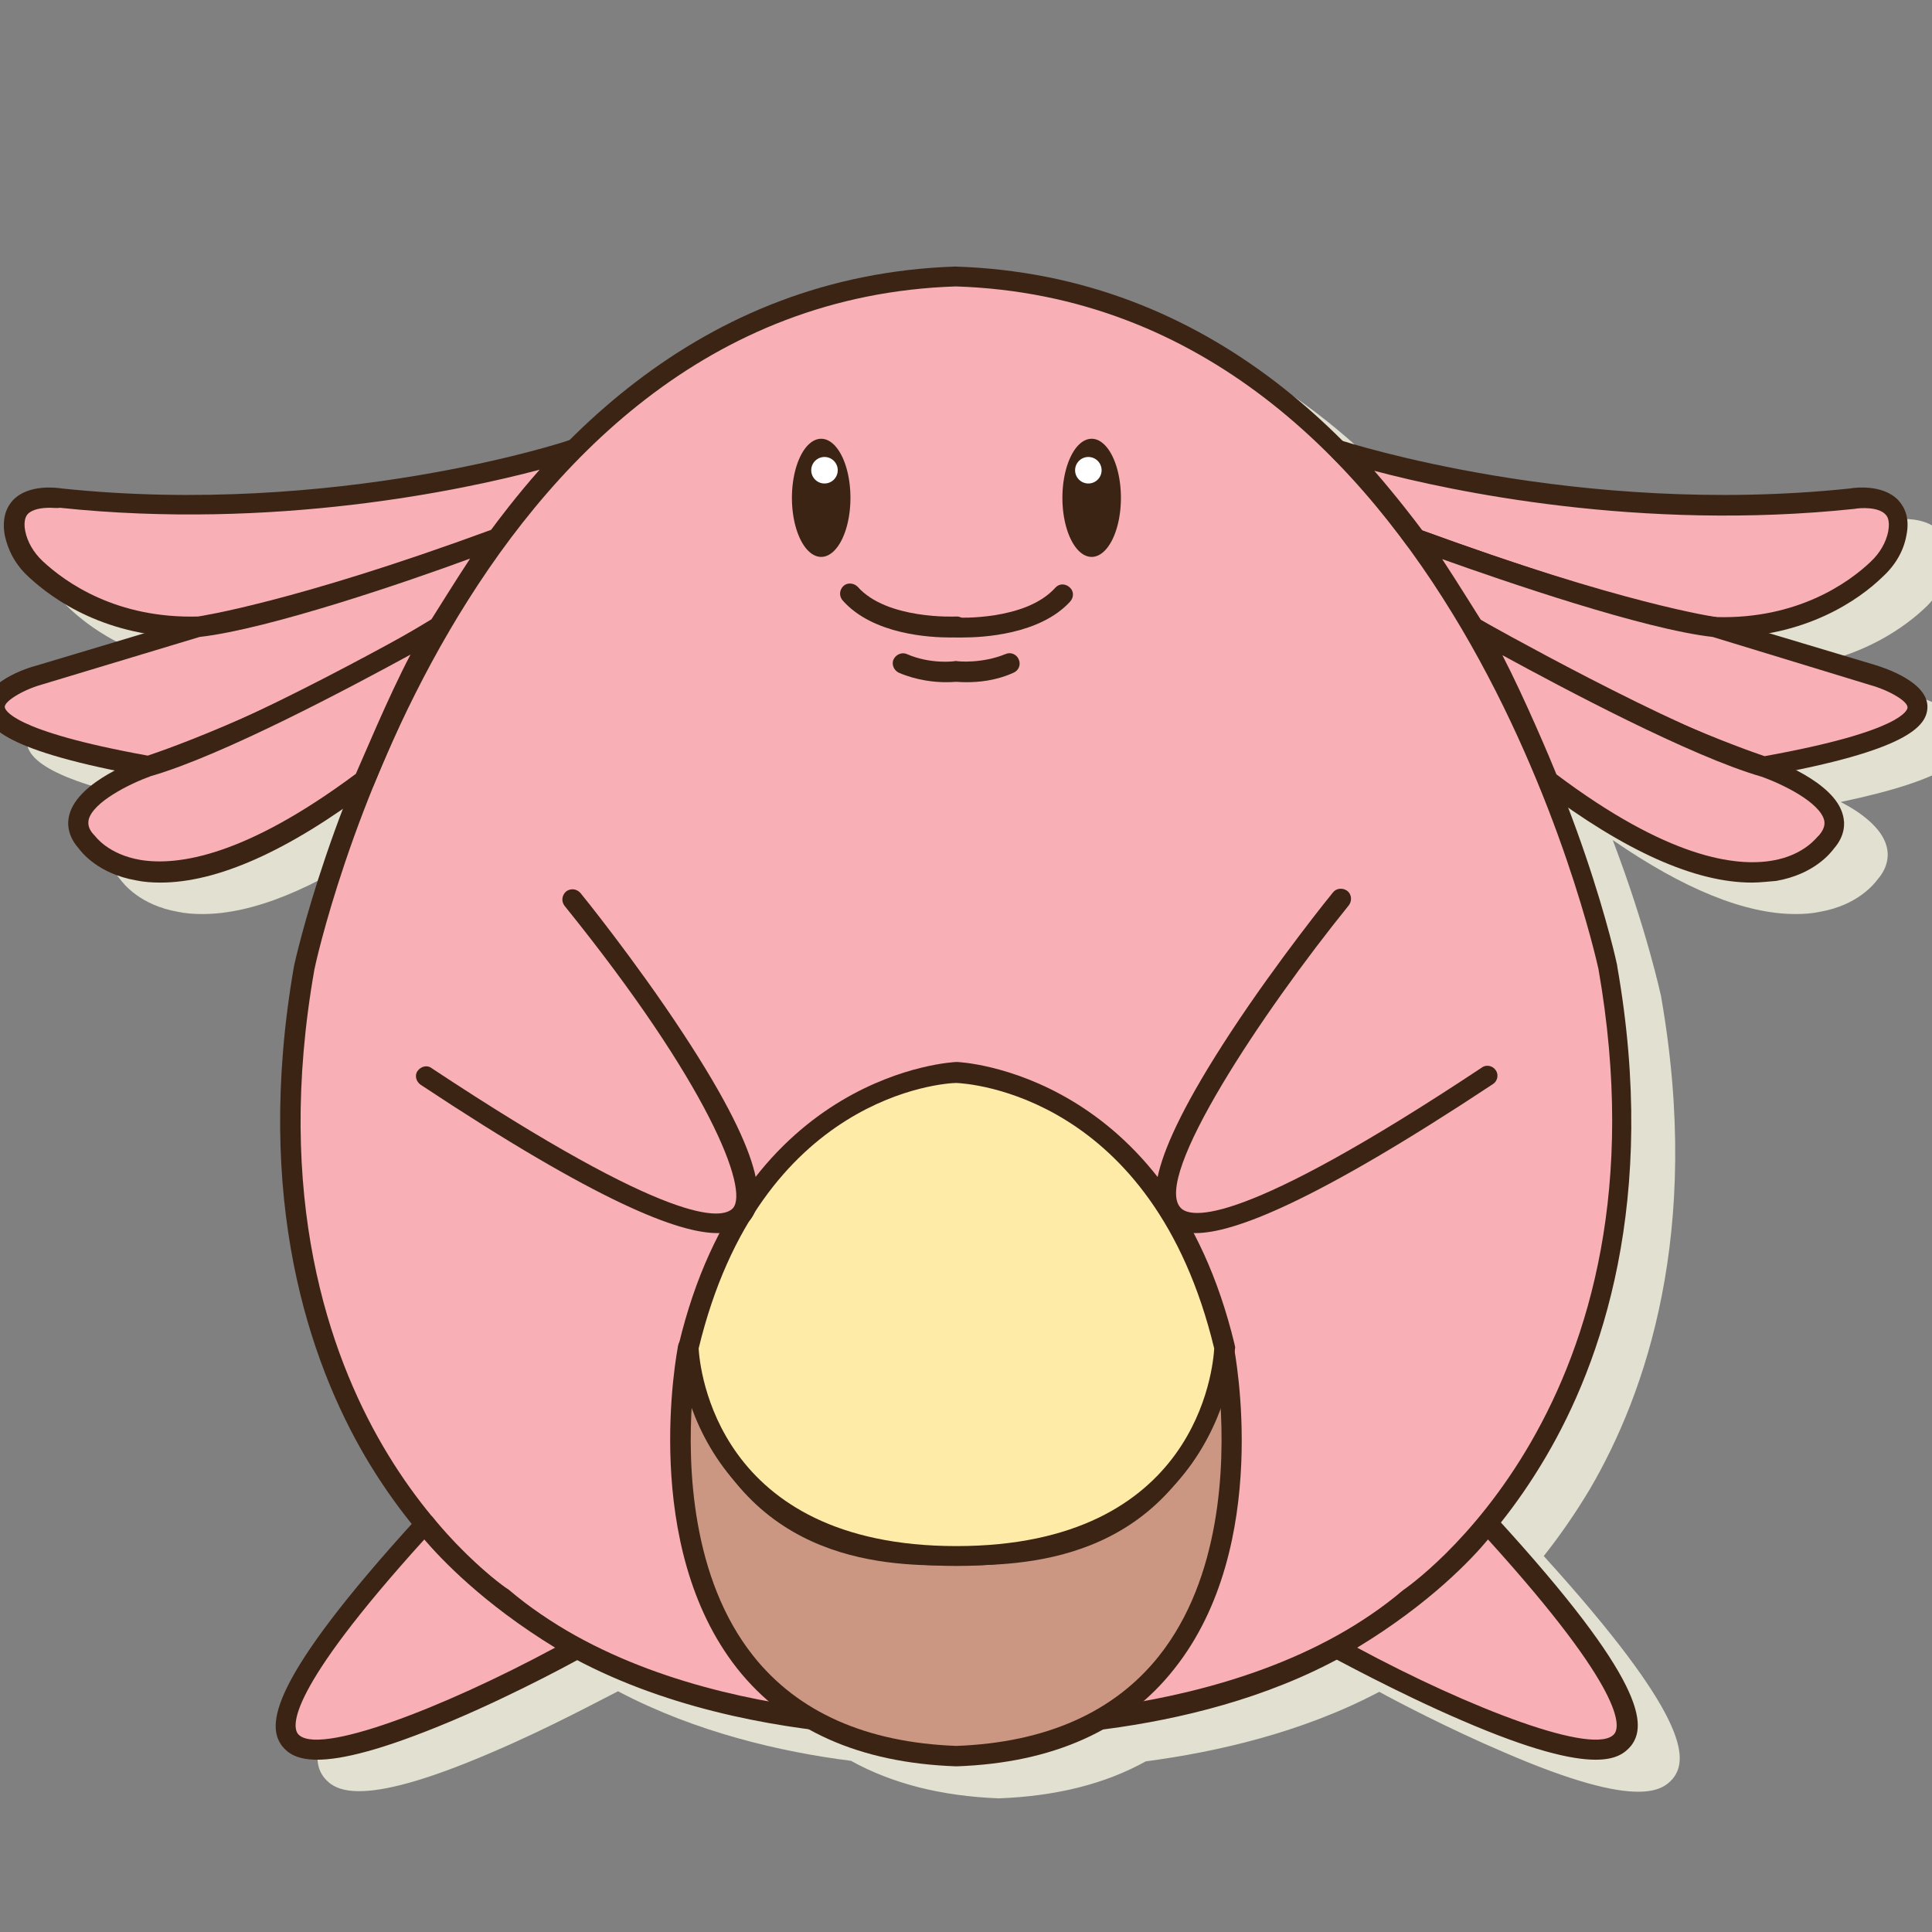 <?xml version="1.0" encoding="utf-8"?>
<svg id="master-artboard" viewBox="0 0 350 350" version="1.1" xmlns="http://www.w3.org/2000/svg" x="0px" y="0px" width="350px" height="350px" enable-background="new 0 0 1400 980"><rect x="0" y="0" width="350" height="350" fill="#808080" stroke="none"/><rect id="ee-background" x="0" y="0" width="350" height="350" style="fill: white; fill-opacity: 0; pointer-events: none;"/>
<path fill="#E1E0D1" d="M1378.3,659.6c0.3-4.8-7.8-7.4-9.4-7.8l-19.3-5.8c10.4-1.9,17.3-6.9,20.8-10.2c2.3-2.1,3.7-4.7,4.3-7.5&#10;&#9;&#9;&#9;c0.6-3.4-0.5-5.3-1.5-6.4c-2.9-3-8.2-2.2-8.7-2.1c-49.6,5.2-91.5-8.5-91.9-8.6c0,0,0,0-0.1,0c-17.5-17.5-40.4-30.6-70.2-31.6&#10;&#9;&#9;&#9;c-29.7,1-52.7,14.1-70.1,31.6c0,0,0,0,0,0c-0.4,0.1-42.3,13.8-91.8,8.7c-0.6-0.1-5.9-0.9-8.8,2.1c-1,1.1-2.2,3-1.5,6.4&#10;&#9;&#9;&#9;c0.5,2.8,2,5.4,4.3,7.5c3.5,3.3,10.4,8.3,20.9,10.2l-19.4,5.8c-1.6,0.5-9.7,3.1-9.4,7.8c0.2,3.1,3.2,7,23.6,11.2&#10;&#9;&#9;&#9;c-3.4,1.8-7.3,4.6-8.2,8c-0.4,1.4-0.4,3.7,1.6,6c0.6,0.8,3.6,4.7,10.5,5.9c1.4,0.3,2.9,0.4,4.4,0.4c9.1,0,20.2-4.5,33.1-13.4&#10;&#9;&#9;&#9;c-6.2,16.3-8.8,28.1-8.9,28.5c-7.5,42.6,2.9,71.9,12.9,88.9c2.8,4.7,5.6,8.7,8.4,12.2c-26.2,28.8-26.3,36.7-23.4,40.3&#10;&#9;&#9;&#9;c1,1.2,2.6,2.4,6.3,2.4c4.4,0,11.7-1.7,24.2-7.1c10.1-4.3,19.7-9.5,22.7-11c14,7.4,29.5,11,42.2,12.6c7.4,4.1,16.3,6.4,26.8,6.8&#10;&#9;&#9;&#9;c10.4-0.4,19.2-2.6,26.6-6.7c12.8-1.7,28.3-5.2,42.3-12.6c2.9,1.6,12.6,6.7,22.7,11c12.5,5.4,19.8,7.1,24.2,7.1&#10;&#9;&#9;&#9;c3.7,0,5.3-1.2,6.3-2.4c2.9-3.6,2.7-11.5-23.4-40.3c2.7-3.4,5.6-7.5,8.4-12.2c10-17.1,20.3-46.4,12.9-88.9c0,0,0,0,0-0.1&#10;&#9;&#9;&#9;c-0.1-0.4-2.6-12.2-8.8-28.5c12.9,8.9,24,13.4,33.1,13.4c1.5,0,3-0.1,4.4-0.4c6.9-1.2,9.9-5.1,10.5-5.9c2-2.3,2-4.6,1.6-6&#10;&#9;&#9;&#9;c-0.9-3.4-4.8-6.2-8.3-8C1375.2,666.7,1378.2,662.7,1378.3,659.6z" transform="matrix(1, 0, 0, 1, -1021.735, -525.612)"/><g transform="matrix(1, 0, 0, 1, -1021.735, -525.612)">
				<path fill="#F8AFB6" d="M1313.1,700.8c0,0-25.4-122.1-118.1-125.1c-92.7,3-118.1,125.1-118.1,125.1&#10;&#9;&#9;&#9;&#9;&#9;c-14.3,81.4,36,114.4,36,114.4c30.7,26.1,82.1,23.1,82.1,23.1s51.4,3,82.1-23.1C1277,815.2,1327.3,782.2,1313.1,700.8z"/>
				<path fill="#3C2415" d="M1200.4,840.3c-3.1,0-5.1-0.1-5.5-0.1c-1.9,0.1-52.2,2.7-83.2-23.6c-0.3-0.2-12.9-8.6-23.8-27.1&#10;&#9;&#9;&#9;&#9;&#9;c-10-17.1-20.3-46.4-12.9-88.9c0.3-1.3,26.8-123.6,119.8-126.7c93.1,3,119.7,125.4,119.9,126.6c0,0,0,0,0,0.1&#10;&#9;&#9;&#9;&#9;&#9;c7.5,42.6-2.9,71.9-12.9,88.9c-10.9,18.6-23.4,26.9-23.9,27.3C1252.9,838.2,1214.6,840.3,1200.4,840.3z M1194.9,577.5&#10;&#9;&#9;&#9;&#9;&#9;c-90.1,2.9-116,122.5-116.2,123.7c-7.3,41.3,2.7,69.7,12.3,86.2c10.4,17.9,22.8,26.2,22.9,26.2c30,25.5,80.5,22.9,81,22.8&#10;&#9;&#9;&#9;&#9;&#9;c0.7,0,51.2,2.6,81-22.7c0.7-0.5,49.3-33.5,35.4-112.6C1310.8,698.9,1284.6,580.4,1194.9,577.5z"/>
			</g><path fill="#F8AFB6" d="M1263.9,824.2c0,0,97.1,53.7,27.3-22.5C1291.2,801.7,1282.7,813.4,1263.9,824.2z" transform="matrix(1, 0, 0, 1, -1021.735, -525.612)"/><path fill="#3C2415" d="M1310.8,844.4c-4.4,0-11.7-1.7-24.2-7.1c-12.1-5.2-23.5-11.5-23.6-11.5c-0.6-0.3-0.9-0.9-0.9-1.6&#10;&#9;&#9;&#9;&#9;&#9;c0-0.7,0.4-1.3,0.9-1.6c18.2-10.4,26.7-21.8,26.8-22c0.3-0.4,0.8-0.7,1.4-0.8c0.5,0,1.1,0.2,1.5,0.6&#10;&#9;&#9;&#9;&#9;&#9;c27.3,29.8,27.4,37.8,24.5,41.5C1316.1,843.2,1314.5,844.4,1310.8,844.4z M1267.6,824.1c20.4,11,43.3,19.8,46.6,15.6&#10;&#9;&#9;&#9;&#9;&#9;c1-1.3,2.2-7.5-22.9-35.2C1288.4,808,1280.8,816.1,1267.6,824.1z" transform="matrix(1, 0, 0, 1, -1021.735, -525.612)"/><path fill="#F8AFB6" d="M1264.6,607.2c0,0,42.1,14,92.7,8.7c0,0,9.7-1.6,8.3,6.3c-0.5,2.5-1.8,4.7-3.7,6.5&#10;&#9;&#9;&#9;&#9;&#9;c-4.1,3.9-13.9,10.9-29.4,10.5c0,0-17.3-2.4-54.2-16C1278.2,623.2,1271.1,613.3,1264.6,607.2z" transform="matrix(1, 0, 0, 1, -1021.735, -525.612)"/><path fill="#3C2415" d="M1333.6,641.1c-0.4,0-0.9,0-1.3,0c-0.9-0.1-18.1-2.6-54.8-16.1c-0.3-0.1-0.6-0.4-0.9-0.6&#10;&#9;&#9;&#9;&#9;&#9;c-0.1-0.1-7.1-9.9-13.4-15.8c-0.6-0.6-0.8-1.5-0.3-2.3c0.4-0.7,1.3-1.1,2.1-0.8c0.4,0.1,42.4,13.8,91.9,8.6&#10;&#9;&#9;&#9;&#9;&#9;c0.5-0.1,5.8-0.9,8.7,2.1c1,1.1,2.2,3,1.5,6.4c-0.5,2.8-2,5.4-4.3,7.5C1358.6,634.2,1348.9,641.1,1333.6,641.1z M1279.4,621.7&#10;&#9;&#9;&#9;&#9;&#9;c35.9,13.2,53.1,15.7,53.3,15.7c14.5,0.4,23.8-6.1,27.9-10c1.7-1.6,2.8-3.5,3.2-5.5c0.4-2.2-0.3-2.9-0.5-3.1&#10;&#9;&#9;&#9;&#9;&#9;c-1.3-1.4-4.6-1.2-5.6-1c-38.8,4.1-73.1-3.2-87-6.9C1274.7,615.5,1278.3,620.2,1279.4,621.7z" transform="matrix(1, 0, 0, 1, -1021.735, -525.612)"/><path fill="#F8AFB6" d="M1332.4,639.2l28.7,8.6c0,0,27.9,8.1-19.8,16.6c0,0-23.3-7.4-52.6-25.2c0,0-7-11.4-10.5-16&#10;&#9;&#9;&#9;&#9;&#9;C1278.2,623.2,1316.6,637.5,1332.4,639.2z" transform="matrix(1, 0, 0, 1, -1021.735, -525.612)"/><path fill="#3C2415" d="M1341.3,666.3c-0.2,0-0.4,0-0.6-0.1c-0.2-0.1-23.9-7.7-53-25.4c-0.2-0.2-0.5-0.4-0.6-0.6&#10;&#9;&#9;&#9;&#9;&#9;c-0.1-0.1-6.9-11.4-10.4-15.9c-0.5-0.6-0.5-1.5,0-2.2c0.5-0.7,1.3-0.9,2.1-0.6c0.4,0.1,38.3,14.2,53.7,15.9c0.1,0,0.2,0,0.3,0.1&#10;&#9;&#9;&#9;&#9;&#9;l28.7,8.6c1.6,0.5,9.7,3.1,9.4,7.8c-0.2,3.3-3.7,7.7-29.4,12.3C1341.5,666.3,1341.4,666.3,1341.3,666.3z M1290,637.9&#10;&#9;&#9;&#9;&#9;&#9;c26.5,16.1,48.2,23.6,51.4,24.7c25-4.5,25.9-8.4,25.9-8.8c0.1-1.1-3.2-3.1-6.8-4.1L1332,641c-12.5-1.4-37.8-10.1-49-14.1&#10;&#9;&#9;&#9;&#9;&#9;C1285.9,631.3,1289.1,636.5,1290,637.9z" transform="matrix(1, 0, 0, 1, -1021.735, -525.612)"/><path fill="#F8AFB6" d="M1288.7,639.3c0,0,35.7,20.3,52.6,25.2c0,0,17.8,6.2,11.3,13.6c0,0-11.7,18.1-50.4-11&#10;&#9;&#9;&#9;&#9;&#9;C1302.2,667,1293.2,645,1288.7,639.3z" transform="matrix(1, 0, 0, 1, -1021.735, -525.612)"/><path fill="#3C2415" d="M1339.1,685.5c-10.3,0-23-5.7-38-17c-0.3-0.2-0.5-0.5-0.6-0.8c-0.1-0.2-9-21.9-13.3-27.3&#10;&#9;&#9;&#9;&#9;&#9;c-0.5-0.7-0.5-1.7,0.1-2.3c0.6-0.7,1.5-0.8,2.3-0.4c0.4,0.2,35.7,20.2,52.2,25.1c1.3,0.5,12.3,4.4,13.8,10.5&#10;&#9;&#9;&#9;&#9;&#9;c0.4,1.4,0.4,3.7-1.6,6c-0.6,0.8-3.6,4.7-10.5,5.9C1342.1,685.3,1340.6,685.5,1339.1,685.5z M1303.7,665.9&#10;&#9;&#9;&#9;&#9;&#9;c20.1,15.1,32.4,16.8,39.2,15.6c5.8-1,8.1-4.4,8.2-4.4c0.1-0.1,0.1-0.1,0.2-0.2c1.1-1.3,1-2.2,0.9-2.7&#10;&#9;&#9;&#9;&#9;&#9;c-0.8-3.2-7.4-6.5-11.4-7.9c-12.8-3.7-35.9-16-46.9-22C1297.9,652,1302.7,663.4,1303.7,665.9z" transform="matrix(1, 0, 0, 1, -1021.735, -525.612)"/><path fill="#3C2415" d="M1196.1,641.1c-0.7,0-1.1,0-1.2,0c-1-0.1-1.8-0.9-1.7-1.9c0.1-1,0.9-1.8,1.9-1.7c0.1,0,12.4,0.6,17.8-5.4&#10;&#9;&#9;&#9;&#9;c0.7-0.8,1.8-0.8,2.6-0.1c0.8,0.7,0.8,1.8,0.1,2.6C1210.1,640.6,1199.7,641.1,1196.1,641.1z" transform="matrix(1, 0, 0, 1, -1021.735, -525.612)"/><path fill="#3C2415" d="M1196.8,649.2c-1.2,0-2-0.1-2.1-0.1c-1-0.1-1.7-1.1-1.6-2.1c0.1-1,1.1-1.7,2.1-1.6l0,0&#10;&#9;&#9;&#9;&#9;c0,0,4.3,0.5,8.7-1.3c0.9-0.4,2,0,2.4,1c0.4,0.9,0,2-1,2.4C1202,649,1198.8,649.2,1196.8,649.2z" transform="matrix(1, 0, 0, 1, -1021.735, -525.612)"/><path d="M 1224.8 615.8 A 5.3 10.7 0 0 1 1219.5 626.5 A 5.3 10.7 0 0 1 1214.2 615.8 A 5.3 10.7 0 0 1 1219.5 605.1 A 5.3 10.7 0 0 1 1224.8 615.8 Z" fill="#3C2415" transform="matrix(1, 0, 0, 1, -1021.735, -525.612)"/><path d="M 1221.3 610.8 A 2.4 2.4 0 0 1 1218.9 613.2 A 2.4 2.4 0 0 1 1216.5 610.8 A 2.4 2.4 0 0 1 1218.9 608.4 A 2.4 2.4 0 0 1 1221.3 610.8 Z" fill="#FFFFFF" transform="matrix(1, 0, 0, 1, -1021.735, -525.612)"/><path fill="#F8AFB6" d="M1126.1,824.2c0,0-97.1,53.7-27.3-22.5C1098.7,801.7,1107.2,813.4,1126.1,824.2z" transform="matrix(1, 0, 0, 1, -1021.735, -525.612)"/><path fill="#3C2415" d="M1079.2,844.4c-3.7,0-5.3-1.2-6.3-2.4c-2.9-3.7-2.7-11.7,24.5-41.5c0.4-0.4,0.9-0.6,1.5-0.6&#10;&#9;&#9;&#9;&#9;&#9;c0.5,0,1.1,0.3,1.4,0.8c0.1,0.1,8.5,11.6,26.8,22c0.6,0.3,0.9,0.9,0.9,1.6c0,0.7-0.4,1.3-0.9,1.6c-0.1,0.1-11.5,6.4-23.6,11.5&#10;&#9;&#9;&#9;&#9;&#9;C1090.9,842.7,1083.6,844.4,1079.2,844.4z M1098.6,804.5c-25.1,27.7-23.9,33.9-22.9,35.2c3.3,4.2,26.2-4.6,46.6-15.6&#10;&#9;&#9;&#9;&#9;&#9;C1109.2,816.1,1101.6,808,1098.6,804.5z" transform="matrix(1, 0, 0, 1, -1021.735, -525.612)"/><path fill="#F8AFB6" d="M1125.4,607.2c0,0-42.1,14-92.7,8.7c0,0-9.7-1.6-8.3,6.3c0.5,2.5,1.8,4.7,3.7,6.5&#10;&#9;&#9;&#9;&#9;&#9;c4.1,3.9,13.9,10.9,29.4,10.5c0,0,17.3-2.4,54.2-16C1111.7,623.2,1118.9,613.3,1125.4,607.2z" transform="matrix(1, 0, 0, 1, -1021.735, -525.612)"/><path fill="#3C2415" d="M1056.5,641.1c-15.5,0-25.1-6.8-29.6-11c-2.3-2.1-3.7-4.7-4.3-7.5c-0.6-3.4,0.5-5.3,1.5-6.4&#10;&#9;&#9;&#9;&#9;&#9;c2.9-3,8.2-2.2,8.8-2.1c49.5,5.2,91.4-8.5,91.8-8.7c0.8-0.3,1.7,0.1,2.1,0.8c0.4,0.7,0.3,1.7-0.3,2.3&#10;&#9;&#9;&#9;&#9;&#9;c-6.3,5.9-13.3,15.7-13.4,15.8c-0.2,0.3-0.5,0.5-0.9,0.6c-36.7,13.6-53.8,16-54.6,16.1C1057.4,641.1,1056.9,641.1,1056.5,641.1z&#10;&#9;&#9;&#9;&#9;&#9; M1030.8,617.6c-1.4,0-3.1,0.2-4,1.1c-0.2,0.2-0.9,1-0.5,3.1c0.4,2,1.5,3.9,3.2,5.5c4.2,3.9,13.4,10.4,28.1,10&#10;&#9;&#9;&#9;&#9;&#9;c0,0,17.2-2.5,53.1-15.7c1.1-1.5,4.7-6.3,8.8-10.9c-13.9,3.7-48.1,11-86.9,6.9C1032.1,617.7,1031.5,617.6,1030.8,617.6z" transform="matrix(1, 0, 0, 1, -1021.735, -525.612)"/><path fill="#F8AFB6" d="M1057.6,639.2l-28.7,8.6c0,0-27.9,8.1,19.8,16.6c0,0,23.3-7.4,52.6-25.2c0,0,7-11.4,10.5-16&#10;&#9;&#9;&#9;&#9;&#9;C1111.7,623.2,1073.4,637.5,1057.6,639.2z" transform="matrix(1, 0, 0, 1, -1021.735, -525.612)"/><path fill="#3C2415" d="M1048.6,666.3c-0.1,0-0.2,0-0.3,0c-25.7-4.6-29.2-9-29.4-12.3c-0.3-4.8,7.8-7.4,9.4-7.8l28.7-8.6&#10;&#9;&#9;&#9;&#9;&#9;c0.1,0,0.2-0.1,0.3-0.1c15.4-1.7,53.4-15.8,53.7-15.9c0.8-0.3,1.6,0,2.1,0.6c0.5,0.7,0.5,1.5,0,2.2&#10;&#9;&#9;&#9;&#9;&#9;c-3.4,4.5-10.3,15.8-10.4,15.9c-0.2,0.3-0.4,0.5-0.6,0.6c-29.1,17.8-52.8,25.3-53,25.4C1049,666.3,1048.8,666.3,1048.6,666.3z&#10;&#9;&#9;&#9;&#9;&#9; M1057.9,641l-28.5,8.6c-3.6,1-6.9,3.1-6.8,4.1c0,0.4,1,4.3,25.9,8.8c3.3-1.1,25-8.6,51.4-24.7c0.9-1.4,4.1-6.6,7-11&#10;&#9;&#9;&#9;&#9;&#9;C1095.8,630.9,1070.4,639.6,1057.9,641z" transform="matrix(1, 0, 0, 1, -1021.735, -525.612)"/><path fill="#F8AFB6" d="M1101.3,639.3c0,0-35.7,20.3-52.6,25.2c0,0-17.8,6.2-11.3,13.6c0,0,11.7,18.1,50.4-11&#10;&#9;&#9;&#9;&#9;&#9;C1087.7,667,1096.8,645,1101.3,639.3z" transform="matrix(1, 0, 0, 1, -1021.735, -525.612)"/><path fill="#3C2415" d="M1050.8,685.5c-1.5,0-3-0.1-4.4-0.4c-6.9-1.2-9.9-5.1-10.5-5.9c-2-2.3-2-4.6-1.6-6&#10;&#9;&#9;&#9;&#9;&#9;c1.6-6.1,12.5-10,13.8-10.4c16.6-4.8,52-24.9,52.3-25.1c0.8-0.4,1.7-0.3,2.3,0.4c0.6,0.7,0.6,1.6,0.1,2.3&#10;&#9;&#9;&#9;&#9;&#9;c-4.3,5.4-13.2,27.1-13.3,27.3c-0.1,0.3-0.3,0.6-0.6,0.8C1073.9,679.8,1061.1,685.5,1050.8,685.5z M1096.1,644.2&#10;&#9;&#9;&#9;&#9;&#9;c-11,6-34.1,18.3-47,22c-3.9,1.4-10.5,4.7-11.3,7.9c-0.1,0.6-0.2,1.5,0.9,2.7c0.1,0.1,0.1,0.1,0.2,0.2c0.1,0.1,2.4,3.4,8.3,4.4&#10;&#9;&#9;&#9;&#9;&#9;c6.8,1.1,19-0.7,39-15.6C1087.3,663.4,1092,652,1096.1,644.2z" transform="matrix(1, 0, 0, 1, -1021.735, -525.612)"/><path fill="#3C2415" d="M1193.9,641.1c-3.6,0-14-0.5-19.5-6.7c-0.7-0.8-0.6-1.9,0.1-2.6c0.7-0.7,1.9-0.6,2.6,0.1&#10;&#9;&#9;&#9;&#9;c5.3,6,17.7,5.4,17.8,5.4c1-0.1,1.9,0.7,1.9,1.7c0,1-0.7,1.9-1.7,1.9C1195,641.1,1194.5,641.1,1193.9,641.1z" transform="matrix(1, 0, 0, 1, -1021.735, -525.612)"/><path fill="#3C2415" d="M1193.1,649.2c-2,0-5.2-0.3-8.5-1.7c-0.9-0.4-1.4-1.5-1-2.4c0.4-0.9,1.5-1.4,2.4-1&#10;&#9;&#9;&#9;&#9;c4.4,1.9,8.6,1.3,8.6,1.3c1-0.1,1.9,0.6,2.1,1.6c0.1,1-0.6,1.9-1.6,2.1C1195.1,649.1,1194.4,649.2,1193.1,649.2z" transform="matrix(1, 0, 0, 1, -1021.735, -525.612)"/><path d="M 1175.8 615.8 A 5.3 10.7 0 0 1 1170.5 626.5 A 5.3 10.7 0 0 1 1165.2 615.8 A 5.3 10.7 0 0 1 1170.5 605.1 A 5.3 10.7 0 0 1 1175.8 615.8 Z" fill="#3C2415" transform="matrix(1, 0, 0, 1, -1021.735, -525.612)"/><path d="M 1173.5 610.8 A 2.4 2.4 0 0 1 1171.1 613.2 A 2.4 2.4 0 0 1 1168.7 610.8 A 2.4 2.4 0 0 1 1171.1 608.4 A 2.4 2.4 0 0 1 1173.5 610.8 Z" fill="#FFFFFF" transform="matrix(1, 0, 0, 1, -1021.735, -525.612)"/><path fill="#CB9783" d="M1243.5,769.7c-7.1,37.1-34,37.8-48.5,37.8s-41.5-0.7-48.5-37.8c0,0-14.3,71.8,48.5,74.1&#10;&#9;&#9;&#9;&#9;&#9;C1257.8,841.5,1243.5,769.7,1243.5,769.7z" transform="matrix(1, 0, 0, 1, -1021.735, -525.612)"/><path fill="#3C2415" d="M1195,845.6c-17.6-0.6-30.9-6.6-39.7-17.7c-17.6-22.3-11-57.1-10.7-58.6c0.2-0.9,0.9-1.5,1.8-1.5&#10;&#9;&#9;&#9;&#9;&#9;c0,0,0,0,0,0c0.9,0,1.6,0.6,1.8,1.5c6.9,36.3,33.8,36.3,46.7,36.3s39.8,0,46.7-36.3c0.2-0.9,0.9-1.5,1.8-1.5&#10;&#9;&#9;&#9;&#9;&#9;c0.9,0.1,1.6,0.6,1.8,1.5c0.3,1.5,7,36.3-10.7,58.6C1225.8,839,1212.5,845,1195,845.6z M1147.1,779.5&#10;&#9;&#9;&#9;&#9;&#9;c-0.8,11.8-0.1,32,11.1,46.1c8.1,10.2,20.5,15.7,36.8,16.3c16.2-0.6,28.6-6.1,36.7-16.3c11.2-14.1,11.9-34.3,11.1-46.1&#10;&#9;&#9;&#9;&#9;&#9;c-10.2,29.7-36.2,29.7-47.9,29.7C1183.3,809.3,1157.3,809.3,1147.1,779.5z" transform="matrix(1, 0, 0, 1, -1021.735, -525.612)"/><path fill="#FFEBA8" d="M1195,719.9c0,0-36.9,1.1-48.5,49.8c0,0,1.1,37.8,48.5,37.8c47.4,0,48.5-37.8,48.5-37.8&#10;&#9;&#9;&#9;&#9;&#9;C1231.9,721,1195,719.9,1195,719.9z" transform="matrix(1, 0, 0, 1, -1021.735, -525.612)"/><path fill="#3C2415" d="M1195,809.3c-48.7,0-50.4-39.2-50.4-39.6c0-0.2,0-0.3,0.1-0.5c11.8-49.5,49.9-51.2,50.3-51.2&#10;&#9;&#9;&#9;&#9;&#9;c0,0,0.1,0,0.1,0c0.4,0,38.4,1.7,50.3,51.2c0,0.2,0.1,0.3,0.1,0.5C1245.3,770.1,1243.6,809.3,1195,809.3z M1148.3,769.9&#10;&#9;&#9;&#9;&#9;&#9;c0.2,3.4,3.1,35.8,46.7,35.8c43.7,0,46.5-32.4,46.7-35.8c-11.1-46-44.6-48-46.7-48.1C1192.9,721.8,1159.4,723.9,1148.3,769.9z" transform="matrix(1, 0, 0, 1, -1021.735, -525.612)"/><path fill="#3C2415" d="M1238.3,749c-2.9,0-4.5-1-5.5-2.1c-2.7-2.9-4.3-9.6,11.9-34.3c8.6-13.1,18.4-25.2,18.5-25.3&#10;&#9;&#9;&#9;&#9;c0.6-0.8,1.8-0.9,2.6-0.3c0.8,0.6,0.9,1.8,0.3,2.6c-15.7,19.4-35.6,49.3-30.5,54.8c1.8,2,10.9,3.6,54.6-25.4&#10;&#9;&#9;&#9;&#9;c0.8-0.6,2-0.3,2.5,0.5c0.6,0.8,0.3,2-0.5,2.5C1259.7,743.5,1245.2,749,1238.3,749z" transform="matrix(1, 0, 0, 1, -1021.735, -525.612)"/><path fill="#3C2415" d="M1151.7,749c-7,0-21.5-5.5-53.8-26.9c-0.8-0.6-1.1-1.7-0.5-2.5c0.6-0.8,1.7-1.1,2.5-0.5&#10;&#9;&#9;&#9;&#9;c43.8,29,52.7,27.4,54.6,25.4c3-3.3-4.4-22.5-30.5-54.8c-0.6-0.8-0.5-1.9,0.3-2.6c0.8-0.6,1.9-0.5,2.6,0.3&#10;&#9;&#9;&#9;&#9;c0.1,0.1,9.9,12.2,18.5,25.3c16.2,24.6,14.6,31.4,11.9,34.3C1156.2,748.1,1154.6,749,1151.7,749z" transform="matrix(1, 0, 0, 1, -1021.735, -525.612)"/>
</svg>